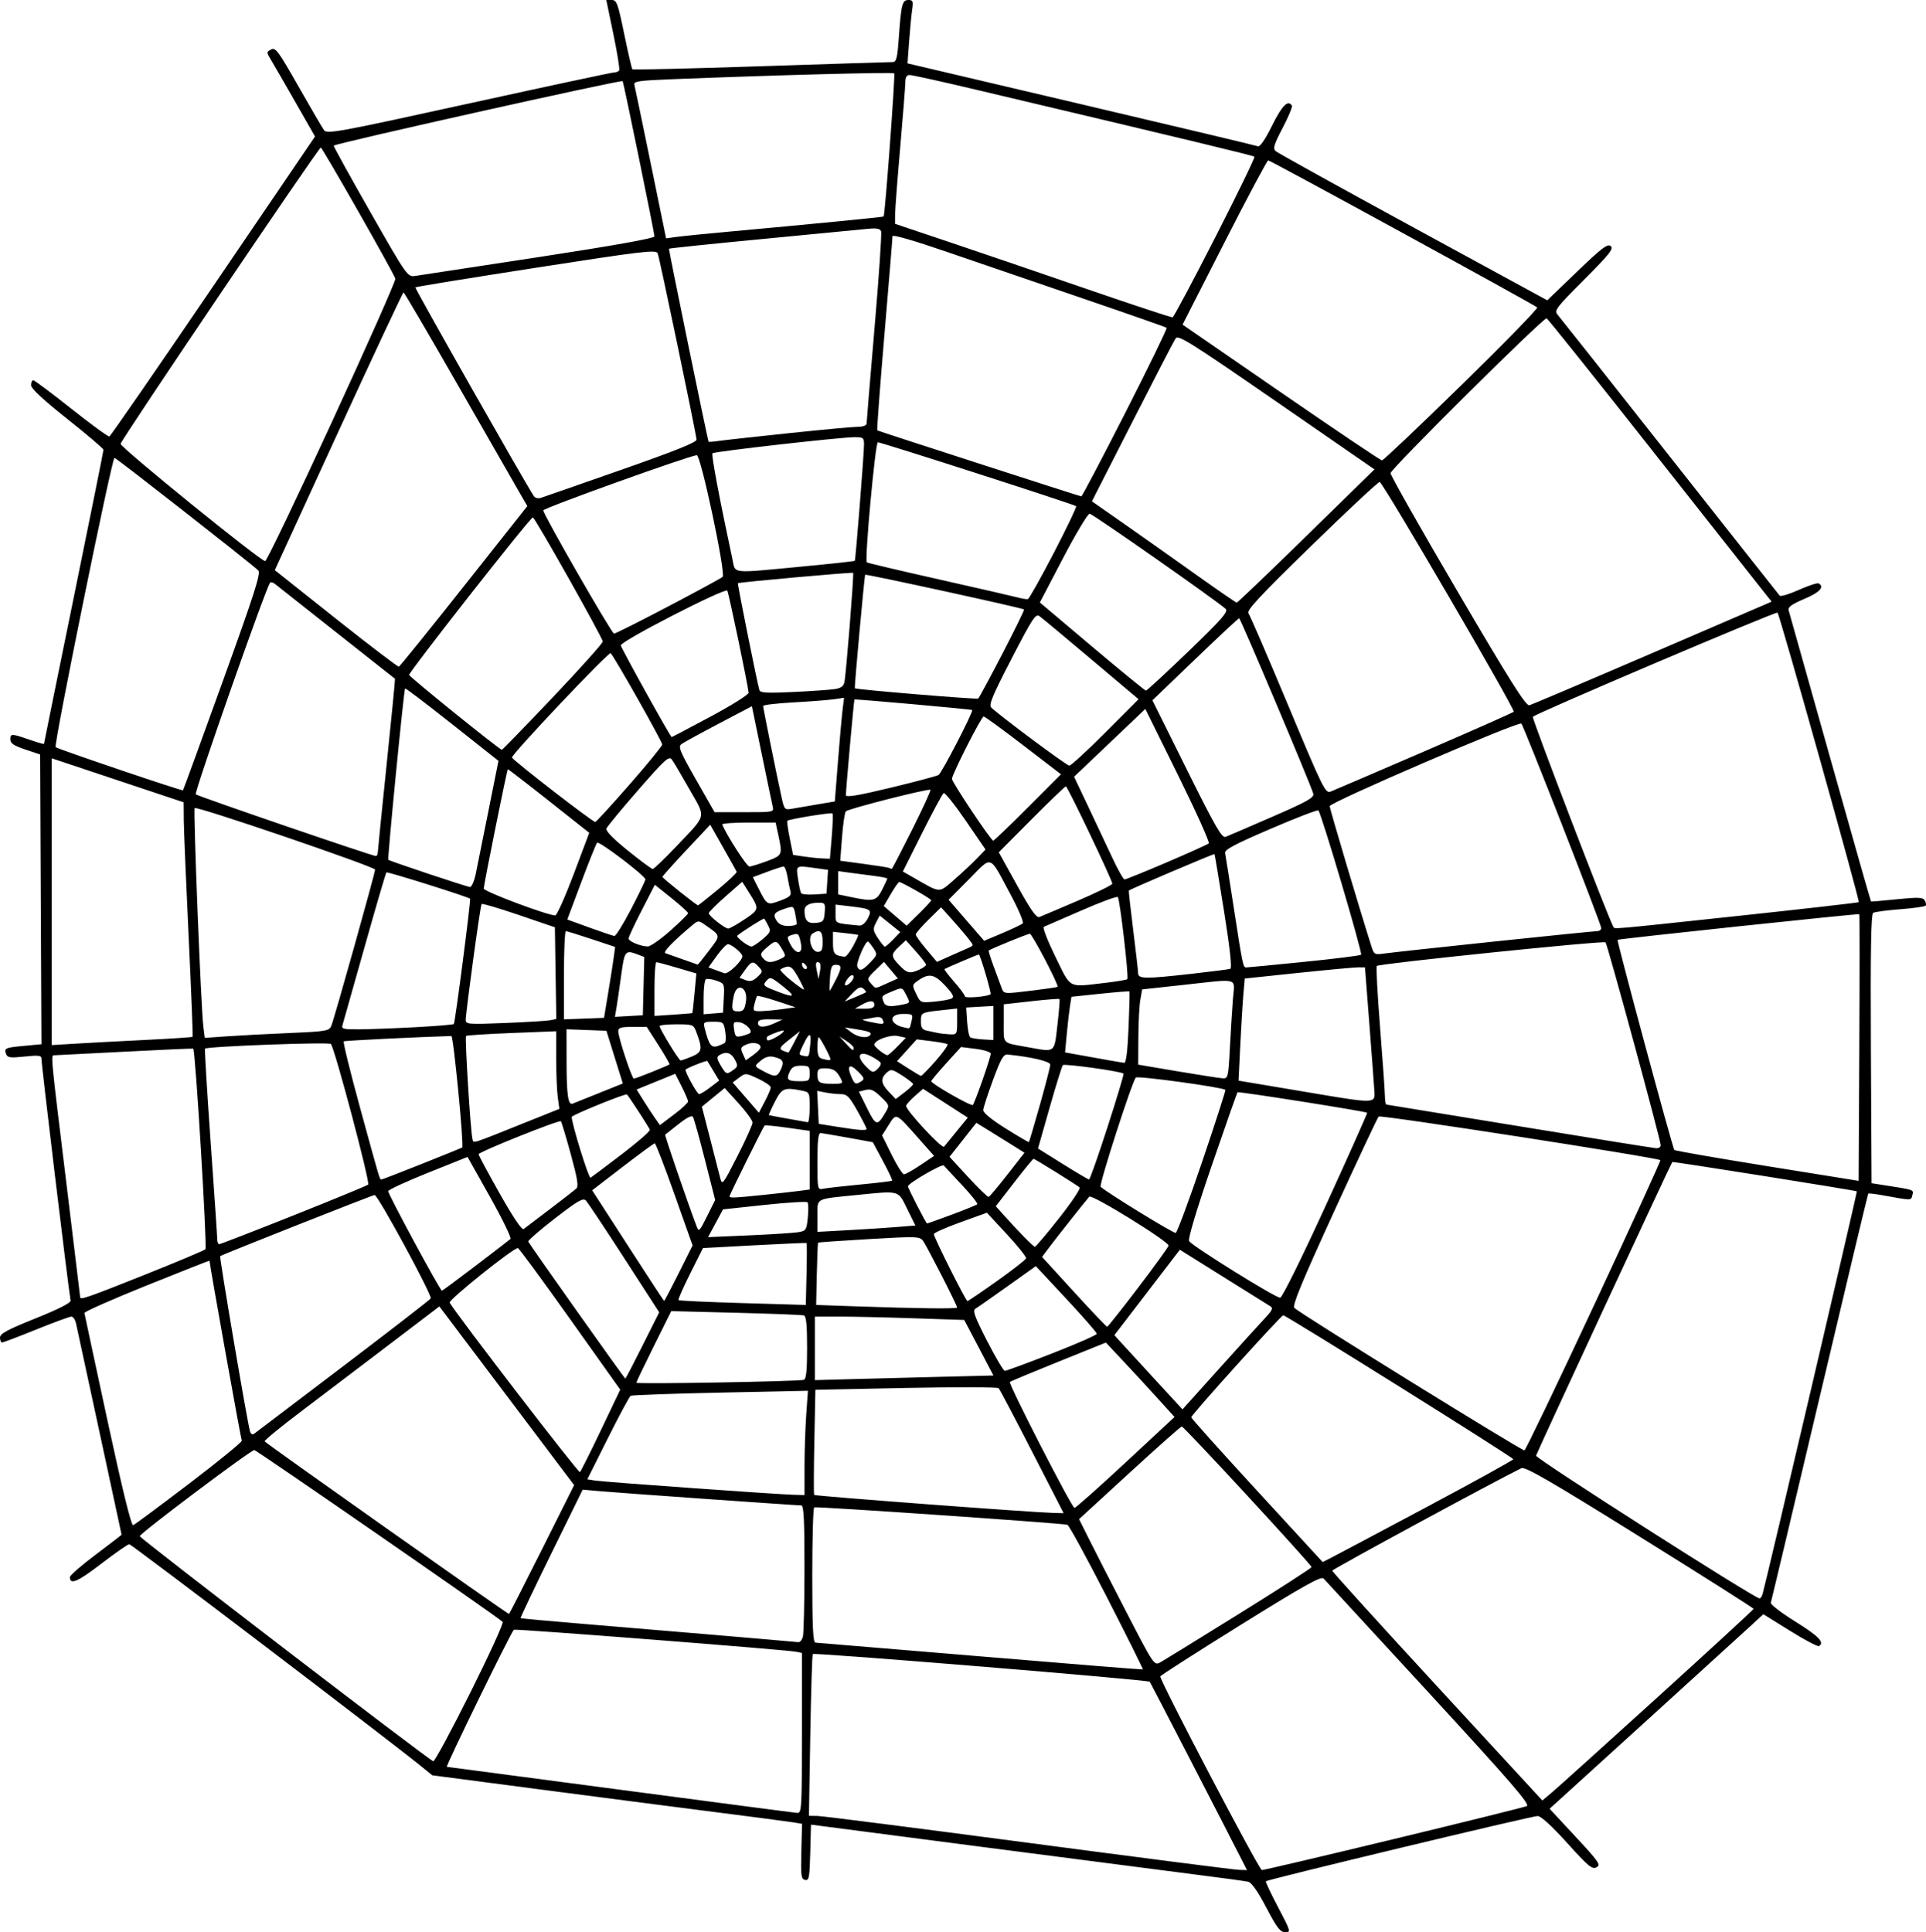 <?xml version="1.0" encoding="UTF-8" standalone="no"?>
<!-- Created with Inkscape (http://www.inkscape.org/) -->

<svg
   xmlns:dc="http://purl.org/dc/elements/1.1/"
   xmlns:cc="http://creativecommons.org/ns#"
   xmlns:rdf="http://www.w3.org/1999/02/22-rdf-syntax-ns#"
   xmlns:svg="http://www.w3.org/2000/svg"
   xmlns="http://www.w3.org/2000/svg"
   xmlns:sodipodi="http://sodipodi.sourceforge.net/DTD/sodipodi-0.dtd"
   xmlns:inkscape="http://www.inkscape.org/namespaces/inkscape"
   id="svg2"
   version="1.1"
   inkscape:version="0.48.2 r9819"
   width="744.537"
   height="746.998"
   sodipodi:docname="web2.png">
  <defs
     id="defs6" />
  <sodipodi:namedview
     pagecolor="#ffffff"
     bordercolor="#666666"
     borderopacity="1"
     objecttolerance="10"
     gridtolerance="10"
     guidetolerance="10"
     inkscape:pageopacity="0"
     inkscape:pageshadow="2"
     inkscape:window-width="1600"
     inkscape:window-height="876"
     id="namedview4"
     showgrid="false"
     fit-margin-top="0"
     fit-margin-left="0"
     fit-margin-right="0"
     fit-margin-bottom="0"
     inkscape:zoom="1"
     inkscape:cx="517"
     inkscape:cy="379.49789"
     inkscape:window-x="0"
     inkscape:window-y="24"
     inkscape:window-maximized="1"
     inkscape:current-layer="svg2" />
  <path
     style="fill:#000000"
     d="m 489.5,737.474 c -3.287,-6.26 -5.685,-9.678 -7,-9.98 -1.1,-0.252 -9.425,-1.396 -18.5,-2.542 -9.075,-1.146 -46.65,-6.011 -83.5,-10.812 l -67,-8.728 -0.283,10.861 c -0.252,9.647 -0.475,10.822 -2,10.514 -1.514,-0.307 -1.685,-1.607 -1.446,-11.018 l 0.271,-10.67 -3.271,-0.547 C 304.972,704.25 291.125,702.43 276,700.507 c -15.125,-1.924 -45.81,-5.898 -68.189,-8.832 l -40.689,-5.334 -4.311,-3.499 C 149.833,672.31 50.848,597 49.982,597 c -0.564,0 -5.482,3.423 -10.928,7.606 -9.093,6.985 -12.079,8.246 -12.039,5.085 0.008,-0.655 4.508,-4.563 10,-8.684 C 42.507,596.886 47,593.424 47,593.313 47,593.203 43.171,575.425 38.491,553.806 33.811,532.188 29.726,513.263 29.412,511.75 29.098,510.238 28.284,509 27.603,509 26.922,509 20.8,511.25 14,514 7.2,516.75 1.268,519 0.818,519 0.368,519 0,518.146 0,517.103 c 0,-1.503 2.856,-3.043 13.75,-7.416 8.77,-3.52 13.671,-6.002 13.533,-6.853 -1.154,-7.101 -11.271,-91.153 -11.279,-93.701 -0.003,-1.086 -1.337,-1.224 -6.505,-0.67 -5.491,0.588 -6.598,0.444 -7.124,-0.927 -0.885,-2.306 -0.433,-2.513 6.99,-3.206 L 16.017,403.709 15.758,347.688 15.5,291.666 9.75,289.75 C 5.417,288.306 4,287.361 4,285.917 c 0,-2.375 0.358,-2.374 7.343,0.029 C 14.455,287.017 17,287.758 17,287.594 17,287.43 22.175,261.963 28.5,231 34.825,200.037 40,174.339 40,173.892 40,173.445 33.7,168.077 26,161.965 16.695,154.578 12,150.205 12,148.925 12,147.866 12.378,147 12.841,147 c 0.462,0 7.085,4.955 14.718,11.011 7.633,6.056 14.251,10.886 14.707,10.734 0.456,-0.152 18.53,-26.308 40.165,-58.123 l 39.335,-57.847 -7.503,-13.137 c -4.127,-7.225 -8.369,-14.573 -9.428,-16.328 -1.881,-3.118 -1.882,-3.214 -0.043,-4.197 1.677,-0.898 2.823,0.651 10.569,14.282 4.778,8.409 9.239,16.042 9.914,16.962 1.125,1.536 5.729,0.685 55.956,-10.341 C 211.331,33.407 236.617,28 237.421,28 c 0.804,0 1.68,-0.354 1.947,-0.786 0.267,-0.433 -0.745,-6.733 -2.251,-14 L 234.381,0 l 2.109,0 c 1.901,0 2.376,1.297 4.821,13.178 1.492,7.248 2.91,13.376 3.152,13.618 0.242,0.242 22.625,-0.293 49.739,-1.19 27.114,-0.896 50.038,-1.625 50.942,-1.618 1.36,0.01 1.757,-1.583 2.302,-9.238 C 348.381,1.622 348.79,0 351.167,0 c 1.753,0 1.938,0.477 1.454,3.75 -0.305,2.062 -0.835,7.575 -1.177,12.25 l -0.623,8.5 67.06,15.77 c 36.883,8.674 67.644,15.994 68.357,16.268 0.84,0.322 2.788,-2.509 5.522,-8.02 3.838,-7.739 6.159,-10.074 7.637,-7.684 0.284,0.459 -1.316,4.329 -3.554,8.601 -3.39,6.469 -3.842,7.972 -2.707,8.995 0.75,0.676 24.68,13.928 53.178,29.449 l 51.815,28.221 11.535,-11.09 c 9.553,-9.184 11.787,-10.881 12.996,-9.877 1.227,1.018 -0.421,3.099 -10.293,12.997 -10.938,10.967 -11.646,11.909 -10.201,13.577 0.854,0.985 20.354,25.642 43.334,54.792 22.98,29.15 42.093,53.352 42.473,53.783 0.38,0.431 3.734,-0.582 7.453,-2.251 3.719,-1.669 7.169,-2.782 7.667,-2.474 2.284,1.412 0.385,3.438 -5.612,5.986 -4.808,2.043 -6.396,3.188 -6.055,4.363 0.254,0.876 7.48,26.548 16.058,57.049 8.577,30.501 15.69,55.512 15.805,55.579 0.116,0.067 4.637,-0.326 10.047,-0.874 8.053,-0.816 9.991,-0.748 10.684,0.373 0.466,0.754 0.651,1.687 0.411,2.075 -0.239,0.387 -4.65,1.021 -9.801,1.407 -5.151,0.386 -9.88,1.02 -10.508,1.408 -0.837,0.518 -1.073,14.543 -0.883,52.618 l 0.259,51.912 5,0.774 c 11.626,1.799 11.333,1.695 10.777,3.821 -0.556,2.127 0.068,2.127 -11.776,0.01 -2.75,-0.491 -5.125,-0.768 -5.278,-0.614 -0.154,0.154 -8.607,35.554 -18.784,78.667 -10.178,43.114 -18.681,78.899 -18.896,79.524 -0.215,0.625 4.075,3.915 9.534,7.313 9.066,5.643 11.371,8.04 9.088,9.451 -0.461,0.285 -5.491,-2.375 -11.18,-5.91 l -10.342,-6.427 -4.57,4.23 c -2.514,2.326 -21.101,19.249 -41.304,37.606 l -36.734,33.377 10.037,10.8 c 9.11,9.803 9.858,10.895 8.105,11.833 -1.681,0.9 -3.146,-0.313 -11.303,-9.357 -5.92,-6.564 -10.136,-10.42 -11.448,-10.47 -2.016,-0.078 -104.331,24.494 -105.07,25.233 -0.203,0.203 1.919,4.715 4.716,10.028 4.906,9.32 5.003,9.659 2.758,9.656 -1.922,-0.002 -3.197,-1.659 -7.327,-9.524 z M 479.883,718.75 c -6.28,-12.372 -35.152,-68.296 -35.4,-68.571 -0.684,-0.754 -129.64,-11.355 -130.285,-10.711 -0.244,0.244 -0.679,14.413 -0.967,31.487 L 312.707,702 l 3.396,0.062 c 1.868,0.034 38.496,4.706 81.396,10.383 42.9,5.676 79.472,10.374 81.27,10.438 l 3.27,0.117 -2.157,-4.25 z m 58.909,-7.752 c 27.339,-6.601 50.48,-12.339 51.424,-12.75 1.386,-0.604 -5.902,-9.034 -37.816,-43.748 -21.743,-23.65 -40.078,-43.559 -40.745,-44.243 -0.96,-0.985 -7.64,2.757 -32.139,18 -17.01,10.584 -30.947,19.515 -30.971,19.849 -0.133,1.801 38.163,74.857 39.248,74.874 0.711,0.011 23.661,-5.381 51,-11.982 z M 310,670.019 l 0,-30.981 -2.25,-0.457 c -3.881,-0.788 -108.702,-8.964 -109.125,-8.511 -1.341,1.434 -26.493,52.942 -25.878,52.996 0.415,0.036 30.679,4.035 67.254,8.886 36.575,4.851 67.287,8.872 68.25,8.935 1.631,0.106 1.75,-1.985 1.75,-30.867 z M 640.939,656 c 20.301,-18.425 36.927,-33.725 36.946,-34 0.019,-0.275 -19.763,-12.824 -43.959,-27.887 -34.844,-21.691 -44.374,-27.203 -45.82,-26.5 -9.695,4.71 -73.082,39.06 -73.092,39.608 -0.01,0.396 18.262,20.551 40.598,44.788 l 40.61,44.068 3.904,-3.288 C 602.271,690.98 620.638,674.425 640.939,656 z m -459.115,-1.635 c 7.318,-14.649 12.939,-26.957 12.491,-27.35 -3.064,-2.687 -95.057,-66.327 -95.999,-66.41 -1.268,-0.112 -44.339,32.264 -44.282,33.286 0.049,0.868 112.255,86.918 113.474,87.023 0.555,0.048 6.997,-11.899 14.315,-26.548 z m 246.103,-36.831 c -7.799,-15.231 -14.685,-27.855 -15.303,-28.052 -1.852,-0.592 -97.061,-7.149 -97.874,-6.74 -0.412,0.207 -0.75,12.05 -0.75,26.318 0,20.056 0.284,25.954 1.25,25.998 0.688,0.031 29.375,2.419 63.75,5.306 34.375,2.887 62.636,5.162 62.803,5.056 0.167,-0.106 -6.077,-12.655 -13.876,-27.886 z m 50.916,6.471 C 494.329,614.382 507,606.206 507,605.834 507,604.895 457.719,551.5 456.853,551.5 c -0.386,0 -9.481,8.058 -20.21,17.907 l -19.507,17.907 4.044,8.093 c 2.224,4.451 8.752,17.202 14.507,28.335 10.194,19.721 10.522,20.21 12.731,19 1.247,-0.683 14.938,-9.115 30.425,-18.738 z M 310.37,632.75 c 0.332,-1.238 0.609,-13.162 0.617,-26.5 0.011,-18.739 -0.27,-24.251 -1.236,-24.252 -1.991,-0.004 -70.556,-4.848 -77.874,-5.502 l -6.625,-0.592 -12.141,24.7 c -6.677,13.585 -12.019,24.821 -11.87,24.97 0.149,0.149 11.968,1.23 26.265,2.403 22.98,1.886 78.098,6.574 81.128,6.901 0.623,0.067 1.405,-0.89 1.736,-2.128 z M 209.463,599.074 221.933,574.149 195.894,539.607 169.854,505.065 150.677,519.658 c -10.547,8.026 -25.798,19.599 -33.89,25.718 -8.092,6.119 -14.617,11.451 -14.5,11.85 0.17,0.578 93.562,66.552 94.459,66.727 0.135,0.026 5.858,-11.168 12.717,-24.878 z M 681.358,616.25 c 1.686,-5.984 36.695,-155.509 36.447,-155.668 -0.599,-0.383 -71.126,-11.594 -71.344,-11.341 -0.567,0.662 -52.416,112.412 -52.672,113.523 -0.244,1.064 84.285,55.069 86.392,55.195 0.376,0.022 0.904,-0.747 1.176,-1.709 z M 551.25,582.761 c 18.562,-9.896 33.742,-18.278 33.732,-18.627 C 584.962,563.43 497.173,508.5 496.067,508.5 c -0.87,0 -35.566,38.479 -35.566,39.444 0,0.388 11.43,13.136 25.399,28.329 l 25.399,27.624 3.1,-1.572 c 1.705,-0.864 18.288,-9.668 36.85,-19.564 z M 73.267,573.472 c 11.374,-8.662 20.464,-16.098 20.2,-16.525 C 93.118,556.382 81,488.769 81,487.386 c 0,-0.114 -10.912,4.187 -24.25,9.557 -13.338,5.371 -24.19,10.168 -24.116,10.661 0.074,0.493 4.093,19.25 8.931,41.684 5.73,26.566 9.185,40.639 9.91,40.361 0.612,-0.235 10.419,-7.514 21.793,-16.176 z M 398.987,561.25 c -6.702,-13.062 -12.527,-24.114 -12.944,-24.558 -0.418,-0.445 -16.527,-0.488 -35.799,-0.097 l -35.04,0.711 -0.404,20.097 c -0.222,11.053 -0.254,20.299 -0.07,20.545 0.328,0.44 83.624,6.714 92.107,6.938 L 411.172,585 398.987,561.25 z m 36.139,4.159 18.922,-17.591 -6.943,-7.659 c -3.819,-4.213 -9.792,-10.687 -13.274,-14.387 l -6.331,-6.728 -18.329,7.39 c -10.081,4.064 -18.535,7.596 -18.787,7.848 -0.662,0.662 23.952,48.664 24.968,48.693 0.468,0.013 9.367,-7.891 19.774,-17.566 z M 311,567.154 c 0,-5.965 0.297,-15.038 0.661,-20.16 l 0.661,-9.314 -33.837,0.71 c -18.61,0.39 -34.223,0.949 -34.695,1.24 -0.472,0.292 -4.436,7.675 -8.809,16.408 l -7.95,15.877 3.235,0.494 c 3.623,0.553 69.853,5.294 76.485,5.475 L 311,578 l 0,-10.846 z m -78.682,-14.285 7.449,-15.631 -19.452,-27.369 C 209.617,494.816 200.557,482.5 200.182,482.5 c -1.85,0 -26.937,20.109 -26.347,21.118 2.902,4.959 49.818,66.006 50.349,65.515 0.376,-0.348 4.037,-7.667 8.134,-16.264 z M 616.19,504.667 c 14.317,-30.679 25.869,-55.937 25.67,-56.13 -1.01,-0.982 -108.2,-17.594 -108.899,-16.877 -0.45,0.462 -8.233,17.04 -17.295,36.84 -12.432,27.163 -16.193,36.281 -15.322,37.143 2.201,2.179 88.099,55.375 88.954,55.09 0.473,-0.158 12.574,-25.387 26.891,-56.066 z m -483.488,23.482 c 18.261,-13.852 33.476,-25.628 33.81,-26.169 C 167.196,500.874 146.11,462 144.827,462 c -0.792,0 -58.933,23.001 -59.705,23.62 -0.384,0.308 10.504,64.377 11.502,67.683 0.357,1.181 0.946,1.498 1.71,0.918 0.641,-0.487 16.107,-12.219 34.368,-26.071 z M 488.917,509.688 c 2.97,-3.159 3.326,-3.969 2.083,-4.728 -0.825,-0.504 -9.013,-5.617 -18.196,-11.361 l -16.696,-10.444 -12.659,16.509 -12.659,16.509 2.409,2.664 c 1.325,1.465 7.251,7.923 13.168,14.35 l 10.759,11.686 14.103,-15.686 c 7.757,-8.627 15.716,-17.401 17.686,-19.498 z M 310.75,533.453 C 311.659,533.169 312,529.776 312,521 c 0,-8.775 -0.341,-12.169 -1.25,-12.454 -0.688,-0.215 -12.5,-0.677 -26.25,-1.026 l -25,-0.635 -6.75,13.567 c -3.712,7.462 -6.75,13.817 -6.75,14.122 0,0.604 62.701,-0.483 64.75,-1.122 z m 48.514,-1.054 24.764,-0.625 -5.641,-10.733 -5.641,-10.733 -19.534,-0.654 C 342.469,509.294 329.476,509 324.339,509 L 315,509 l 0,12.285 0,12.285 9.75,-0.273 c 5.362,-0.15 20.894,-0.555 34.514,-0.898 z m -110.85,-12.227 6.428,-12.828 -13.524,-20.922 c -7.438,-11.507 -14.106,-21.534 -14.817,-22.282 -1.078,-1.134 -3.059,0.004 -11.943,6.862 -5.858,4.522 -10.517,8.572 -10.354,9.001 0.367,0.966 37.203,52.952 37.539,52.978 0.134,0.01 3.135,-5.754 6.671,-12.809 z M 406.68,523.25 c 9.524,-3.712 17.317,-7.136 17.318,-7.608 8.8e-4,-0.472 -5.306,-6.549 -11.794,-13.504 l -11.795,-12.646 -10.955,7.807 c -6.025,4.294 -11.602,8.186 -12.393,8.649 -1.169,0.684 -0.325,3.016 4.5,12.435 3.266,6.376 6.358,11.598 6.871,11.605 0.513,0.007 8.724,-3.025 18.248,-6.738 z M 440,497.799 c 6.325,-8.314 11.614,-15.608 11.753,-16.208 0.342,-1.472 -29.721,-20.054 -30.668,-18.957 -1.712,1.985 -12.912,16.148 -15.485,19.58 l -2.784,3.714 12.342,13.513 c 6.788,7.432 12.567,13.504 12.842,13.493 0.275,-0.011 5.675,-6.822 12,-15.136 z m -70,7.686 c 0,-0.895 -11.768,-23.901 -13.193,-25.79 -1.283,-1.702 -2.475,-1.74 -20.833,-0.667 -10.71,0.626 -19.582,1.247 -19.715,1.381 -0.134,0.134 -0.359,5.609 -0.501,12.167 L 315.5,504.5 331,505.04 c 24.102,0.839 39,1.009 39,0.445 z m -58.218,-24.937 c -0.155,-0.101 -9.223,0.297 -20.15,0.885 l -19.868,1.068 -4.944,9.854 c -2.719,5.42 -4.752,10.046 -4.517,10.281 0.235,0.235 11.4,0.75 24.812,1.146 L 311.5,504.5 l 0.282,-11.885 c 0.155,-6.537 0.155,-11.967 0,-12.068 z m -49.418,11.703 5.381,-10.75 -6.998,-19.75 c -3.849,-10.863 -7.279,-19.743 -7.623,-19.734 -0.343,0.009 -5.93,4.1 -12.414,9.092 l -11.79,9.076 1.79,2.759 c 0.985,1.518 7.19,11.128 13.79,21.357 6.6,10.229 12.109,18.621 12.242,18.649 0.133,0.028 2.663,-4.787 5.623,-10.699 z m 123.055,2.991 c 6.005,-4.264 11.057,-8.201 11.225,-8.748 0.169,-0.547 -3.17,-4.742 -7.419,-9.324 l -7.725,-8.33 -10.25,3.699 c -5.638,2.034 -10.25,4.091 -10.25,4.57 0,1.246 12.358,25.892 12.981,25.889 0.285,-0.001 5.432,-3.492 11.437,-7.756 z M 55.741,492.921 c 12.518,-4.994 23.171,-9.478 23.675,-9.965 0.744,-0.72 -3.866,-76.805 -4.698,-77.549 C 74.598,405.3 62.8,405.824 48.5,406.571 c -14.3,0.747 -26.607,1.374 -27.348,1.394 -1.603,0.042 -1.82,-2.294 4.92,52.866 2.71,22.182 4.928,40.519 4.928,40.75 0,1.044 3.387,-0.142 24.741,-8.66 z M 512.533,466 c 8.932,-19.525 16.118,-35.636 15.968,-35.802 -0.478,-0.53 -49.722,-8.31 -50.114,-7.918 -0.207,0.207 -4.686,12.941 -9.953,28.298 -5.914,17.242 -9.263,28.418 -8.755,29.22 1.262,1.994 33.633,22.124 35.218,21.9 0.791,-0.112 8.437,-15.588 17.637,-35.697 z m -328.693,23.365 c 6.963,-5.299 13.029,-9.966 13.481,-10.372 0.452,-0.405 -3.093,-7.707 -7.879,-16.226 l -8.7,-15.489 -15.239,6.11 c -8.382,3.361 -15.325,6.56 -15.43,7.11 -0.182,0.955 20.06,38.473 20.767,38.491 0.187,0.005 6.037,-4.327 13,-9.626 z m 225.605,-18.466 c 4.814,-6.106 8.37,-11.428 7.903,-11.827 C 416.096,458 400.002,448 399.53,448 c -0.222,0 -3.595,4.124 -7.496,9.165 l -7.093,9.165 2.762,3.085 C 393.888,476.322 399.462,482 400.059,482 c 0.349,0 4.573,-4.995 9.387,-11.101 z M 113.5,469.854 c 15.4,-6.132 28.373,-11.479 28.829,-11.881 0.843,-0.744 -12.942,-52.727 -14.418,-54.371 -0.734,-0.818 -47.78,0.934 -48.658,1.811 -0.196,0.196 0.792,16.505 2.195,36.241 1.404,19.736 2.552,36.663 2.552,37.615 0,0.952 0.338,1.731 0.75,1.732 0.412,10e-4 13.35,-5.015 28.75,-11.148 z m 195.131,6.506 c 2.946,-0.506 3.162,-0.844 3.652,-5.699 0.286,-2.839 0.227,-5.471 -0.131,-5.851 -0.358,-0.38 -7.852,0.081 -16.652,1.024 l -16,1.714 -2.889,5.367 -2.889,5.367 15.889,-0.691 c 8.739,-0.38 17.298,-0.933 19.02,-1.23 z M 464.76,449.018 c 5.093,-15.032 9.11,-27.482 8.925,-27.666 -1.008,-1.008 -33.901,-5.526 -34.609,-4.754 -1.452,1.583 -14.313,41.499 -13.602,42.215 1.964,1.976 28.173,18.072 29.025,17.826 0.55,-0.159 5.167,-12.588 10.26,-27.62 z M 212.5,467.499 c 4.95,-3.762 9.56,-7.339 10.244,-7.949 0.982,-0.876 0.537,-3.689 -2.112,-13.358 -1.846,-6.737 -3.558,-12.451 -3.806,-12.699 -0.635,-0.636 -31.803,11.848 -31.816,12.743 -0.006,0.405 3.671,7.255 8.17,15.222 5.238,9.276 8.565,14.197 9.25,13.683 0.588,-0.442 5.119,-3.881 10.069,-7.643 z m 60.032,-19.063 c -2.166,-8.512 -4.252,-15.984 -4.636,-16.604 -0.458,-0.742 -2.359,0.196 -5.547,2.735 -2.667,2.125 -5.008,3.962 -5.201,4.083 -0.285,0.178 8.293,25.211 12.112,35.35 0.897,2.38 1.092,2.199 4.076,-3.794 l 3.134,-6.294 -3.939,-15.476 z m 74.154,25.926 7.186,-0.585 -3.15,-6.389 c -3.631,-7.363 -2.635,-7.096 -19.932,-5.35 C 314.906,463.643 316,463.043 316,470.139 l 0,6.101 11.75,-0.646 c 6.463,-0.355 14.984,-0.91 18.936,-1.231 z m 21.279,-4.796 c 5.08,-1.889 9.49,-3.687 9.799,-3.996 0.309,-0.309 -2.297,-3.601 -5.79,-7.316 -3.493,-3.715 -6.694,-7.159 -7.113,-7.654 C 364.209,449.829 351,457.494 351,458.642 351,459.356 358.01,473 358.376,473 c 0.193,0 4.508,-1.545 9.588,-3.434 z m -73.175,-7.57 c 5.341,-0.552 11.623,-1.255 13.961,-1.561 l 4.25,-0.558 0,-11.335 0,-11.335 -8.556,-1.214 c -4.706,-0.668 -8.704,-1.052 -8.886,-0.853 C 294.979,435.771 282,461.949 282,462.486 c 0,0.72 1.728,0.654 12.789,-0.489 z m 94.661,-7.92 6.573,-8.424 -5.762,-3.616 c -3.169,-1.989 -7.354,-4.589 -9.301,-5.778 l -3.539,-2.161 -5.179,6.568 -5.179,6.568 7.219,7.856 c 3.97,4.321 7.528,7.756 7.907,7.633 0.379,-0.122 3.646,-4.013 7.262,-8.646 z M 332.5,457.957 c 6.6,-0.628 12.163,-1.301 12.362,-1.495 0.199,-0.194 -1.395,-3.62 -3.543,-7.614 l -3.905,-7.261 -9.457,-1.721 c -5.201,-0.946 -10.019,-1.753 -10.707,-1.794 -0.929,-0.054 -1.25,2.759 -1.25,10.946 0,10.9 0.024,11.014 2.25,10.549 1.238,-0.258 7.65,-0.984 14.25,-1.612 z M 290.902,434 c 0.003,-0.825 -2.417,-4.167 -5.379,-7.428 l -5.384,-5.928 -4.405,3.61 -4.405,3.61 3.174,12.318 c 1.746,6.775 3.516,13.668 3.933,15.318 0.721,2.85 1.051,2.425 6.61,-8.5 3.218,-6.325 5.853,-12.175 5.856,-13 z M 718.759,353.433 c -0.313,-0.304 -93.062,9.536 -93.439,9.914 -0.384,0.384 21.275,80.582 21.943,81.249 0.307,0.307 16.462,3.119 35.898,6.248 l 35.339,5.689 0.259,-51.424 c 0.142,-28.283 0.142,-51.538 0,-51.676 z m -555.523,96.477 c 8.395,-3.35 15.346,-6.17 15.447,-6.267 0.733,-0.705 -3.385,-43.137 -4.183,-43.114 -12.649,0.366 -41.163,1.771 -41.621,2.051 -0.342,0.208 2.494,11.751 6.302,25.65 7.883,28.774 7.584,27.771 8.274,27.771 0.285,0 7.386,-2.741 15.781,-6.09 z m 77.092,-3.636 c 6.145,-4.681 11.043,-8.957 10.886,-9.501 -0.224,-0.775 -7.452,-11.951 -8.828,-13.65 C 241.95,422.586 221,431.099 221,431.815 c 0,2.62 6.599,23.933 7.28,23.512 0.482,-0.298 5.903,-4.372 12.048,-9.053 z M 428.133,435.75 c 3.602,-11.137 6.394,-20.438 6.206,-20.669 -0.706,-0.863 -22.853,-3.965 -23.471,-3.288 -0.355,0.388 -2.662,7.797 -5.127,16.464 l -4.481,15.758 9.578,5.992 c 5.268,3.296 9.841,5.992 10.163,5.992 0.322,0 3.531,-9.113 7.133,-20.25 z m -72.32,14.69 5.286,-3.56 -6.029,-6.8 c -8.94,-10.084 -8.529,-9.899 -11.513,-5.172 l -2.56,4.055 3.72,7.518 c 2.046,4.135 4.19,7.518 4.764,7.518 0.574,0 3.423,-1.602 6.33,-3.56 z m 14.058,-13.147 4.244,-5.207 -8.64,-5.574 -8.64,-5.574 -3.167,2.781 c -1.742,1.53 -3.264,3.231 -3.381,3.781 -0.317,1.479 13.859,16.778 14.658,15.819 0.376,-0.451 2.593,-3.163 4.927,-6.026 z M 641.991,442.75 c -0.015,-2.02 -20.599,-77.692 -21.334,-78.426 -0.735,-0.735 -87.525,8.211 -88.429,9.114 -0.307,0.308 0.267,11.022 1.277,23.81 1.01,12.788 1.849,24.714 1.865,26.501 0.016,1.788 0.277,3.267 0.579,3.288 0.302,0.021 23.5,3.808 51.55,8.416 28.05,4.608 51.788,8.416 52.75,8.462 0.963,0.046 1.746,-0.479 1.741,-1.166 z m -437.625,-9.295 11.865,-4.756 -0.615,-4.489 C 215.277,421.741 215,414.988 215,409.204 l 0,-10.517 -17.186,0.676 c -9.452,0.372 -17.393,0.883 -17.646,1.136 -0.53,0.53 1.742,37.13 2.465,39.714 0.54,1.93 -1.608,2.598 21.733,-6.758 z m 197.623,-6.293 C 404.195,419.356 406,412.342 406,411.575 c 0,-1.237 -7.447,-2.992 -16.468,-3.881 -1.629,-0.161 -2.605,1.53 -5.665,9.806 -2.033,5.5 -3.735,10.742 -3.782,11.65 -0.053,1.034 3.178,3.689 8.665,7.119 4.812,3.008 8.857,5.383 8.989,5.278 0.131,-0.105 2.044,-6.578 4.25,-14.385 z M 335,436.412 c 0,-0.323 -1.614,-3.473 -3.586,-7 -3.072,-5.493 -3.986,-6.412 -6.375,-6.412 -1.534,0 -4.218,-0.286 -5.965,-0.635 l -3.176,-0.635 0.301,6.378 0.301,6.378 7,1.122 c 8.537,1.368 11.5,1.576 11.5,0.805 z m -69,-10.566 c 0,-0.502 -1.118,-3.12 -2.485,-5.817 l -2.485,-4.904 -7.463,3.04 -7.463,3.04 2.589,4.148 c 1.424,2.281 3.452,5.38 4.507,6.886 l 1.918,2.738 5.441,-4.108 C 263.552,428.608 266,426.349 266,425.847 z m 76.212,4.39 c 1.703,-2.902 1.694,-2.935 -1.678,-6.203 -2.684,-2.601 -3.923,-3.152 -5.946,-2.645 l -2.555,0.641 3.178,6.446 c 3.362,6.819 3.946,6.965 7,1.761 z M 313,428.125 c 0,-5.78 -0.051,-5.885 -3.125,-6.5 -6.703,-1.341 -7.689,-0.925 -10.375,4.375 -1.394,2.75 -2.414,5.053 -2.267,5.119 0.147,0.065 3.417,0.679 7.267,1.365 3.85,0.685 7.338,1.307 7.75,1.381 0.412,0.074 0.75,-2.509 0.75,-5.74 z m -15.045,-7.704 c 0.025,-0.593 -2.159,-2.111 -4.853,-3.373 -4.818,-2.257 -4.939,-2.264 -7.382,-0.421 l -2.484,1.873 5.063,5.845 5.063,5.845 2.274,-4.345 c 1.25,-2.39 2.294,-4.831 2.319,-5.424 z m 81.882,-2.94 C 381.577,412.52 383,407.959 383,407.346 c 0,-0.614 -2.587,-1.441 -5.75,-1.839 l -5.75,-0.724 -5.75,6.337 c -3.163,3.486 -5.75,6.575 -5.75,6.865 0,1.008 15.504,9.869 16.087,9.194 0.323,-0.373 2.011,-4.737 3.75,-9.698 z m -148.204,5.073 9.133,-3.671 -3.173,-10.192 L 234.422,398.5 226.711,398.208 219,397.916 l 0.014,12.292 c 0.015,13.17 0.59,17.167 2.368,16.461 0.615,-0.244 5.229,-2.096 10.252,-4.115 z M 531.343,422.5 c -0.086,-1.65 -0.95,-13.238 -1.918,-25.75 l -1.762,-22.75 -2.582,-0.019 c -1.42,-0.011 -11.88,0.957 -23.245,2.15 l -20.664,2.17 -0.561,6.6 c -0.309,3.63 -0.845,12.513 -1.192,19.741 l -0.63,13.142 6.856,1.151 c 3.771,0.633 14.505,2.438 23.855,4.01 21.113,3.55 22.051,3.531 21.843,-0.445 z m -178.35,-3.369 c -0.004,-0.347 -1.907,-1.845 -4.229,-3.329 -3.901,-2.493 -4.356,-2.576 -5.993,-1.095 -2.451,2.218 -2.219,4.217 0.865,7.435 l 2.636,2.752 3.364,-2.566 c 1.85,-1.411 3.36,-2.85 3.357,-3.197 z m -78.421,1.246 3.439,-2.623 -2.179,-3.627 c -1.199,-1.995 -2.27,-3.758 -2.381,-3.919 C 273.191,409.831 265,413.1 265,413.582 265,414.849 269.558,423 270.266,423 c 0.477,0 2.415,-1.18 4.306,-2.623 z M 324.885,416.75 c -1.555,-2.952 -2.809,-3.716 -6.135,-3.735 -2.219,-0.012 -2.75,0.436 -2.75,2.318 0,3.222 0.691,3.667 5.702,3.667 4.215,0 4.327,-0.079 3.184,-2.25 z M 333,418.016 c 1.267,-0.806 1.077,-1.378 -1.22,-3.682 -3.262,-3.272 -4.521,-2.535 -2.794,1.634 1.363,3.29 1.749,3.487 4.013,2.048 z M 313,415 c 0,-2.734 -0.296,-3 -3.339,-3 -2.555,0 -3.596,0.564 -4.433,2.4 C 303.838,417.451 304.439,418 309.167,418 312.759,418 313,417.812 313,415 z m -60.922,-0.6 c 3.532,-1.43 6.562,-2.732 6.734,-2.894 0.171,-0.162 -1.738,-3.492 -4.243,-7.4 L 250.013,397 l -5.507,0 C 240.003,397 239,397.308 239,398.69 239,401.02 244.266,417 245.034,417 c 0.342,0 3.512,-1.17 7.044,-2.6 z M 475.422,405.25 c 0.341,-6.463 0.874,-15.012 1.184,-19 0.665,-8.548 3.014,-7.897 -19.59,-5.436 l -15.484,1.686 -0.709,4 c -0.39,2.2 -0.735,8.747 -0.766,14.548 l -0.058,10.548 15.25,2.582 c 8.387,1.42 16.218,2.636 17.401,2.702 2.054,0.114 2.179,-0.414 2.771,-11.631 z m -173.535,8.098 c 1.353,-2.969 0.761,-3.947 -2.887,-4.77 -1.679,-0.379 -3.285,0.099 -4.892,1.454 -2.676,2.258 -2.723,2.113 1.392,4.296 4.144,2.199 4.999,2.068 6.387,-0.98 z m 59.895,-3.286 c 2.875,-3.266 4.887,-6.146 4.472,-6.4 -0.415,-0.254 -3.253,-0.773 -6.306,-1.152 l -5.552,-0.69 -3.812,4.22 -3.812,4.22 4.364,2.806 c 2.4,1.543 4.602,2.835 4.892,2.87 0.29,0.035 2.88,-2.608 5.755,-5.874 z m -78.25,3.539 c 1.719,-1.257 1.772,-1.665 0.522,-4 -1.423,-2.658 -3.482,-3.249 -5.928,-1.7 -1.139,0.721 -1.059,1.404 0.466,3.985 2.097,3.55 2.323,3.628 4.94,1.715 z m 56.881,-2.741 c -0.297,-0.48 -1.913,-1.584 -3.591,-2.451 -4.637,-2.398 -6.024,-0.272 -2.335,3.578 2.68,2.798 2.994,2.89 4.67,1.373 0.988,-0.894 1.554,-2.019 1.257,-2.499 z m 95.863,-13.6 c 0.317,-7.557 0.467,-13.85 0.333,-13.984 -0.134,-0.134 -5.231,0.278 -11.327,0.915 l -11.083,1.159 -0.571,3.575 c -0.314,1.966 -0.87,6.805 -1.237,10.754 l -0.666,7.179 3.387,0.616 c 11.668,2.121 18.529,3.324 19.487,3.418 0.727,0.071 1.296,-4.55 1.676,-13.632 z m -168.786,11.18 c 4.003,-1.673 4.203,-2.877 1.607,-9.689 -0.995,-2.612 -1.376,-2.75 -7.573,-2.75 -3.589,0 -6.525,0.307 -6.525,0.682 0,1.105 7.441,13.282 8.128,13.301 0.345,0.01 2.309,-0.685 4.363,-1.543 z M 294,404.901 c 0,-1.643 -3.01,-2.217 -5.554,-1.058 -2.152,0.981 -2.298,1.387 -1.292,3.597 l 1.135,2.491 2.855,-2.033 C 292.715,406.779 294,405.43 294,404.901 z m 27,4.56 C 321,408.521 316.981,401 316.48,401 316.216,401 316,402.767 316,404.927 c 0,2.899 0.458,4.046 1.75,4.384 2.707,0.707 3.25,0.732 3.25,0.149 z M 313.227,403.75 c 0.466,-4.698 -0.37,-4.769 -2.542,-0.216 -2.071,4.342 -2.072,4.24 0.065,4.679 2.021,0.415 1.987,0.475 2.477,-4.463 z m 33.675,0.851 3.294,-3.399 -3.025,-0.664 C 344.129,399.87 338,402.119 338,403.904 c 0,0.815 3.898,3.934 5.054,4.044 0.305,0.029 2.036,-1.477 3.848,-3.347 z m -39.816,-1.769 2.126,-4.168 -4.24,3.358 c -4.236,3.355 -4.252,3.681 -0.243,4.908 0.126,0.039 1.187,-1.805 2.356,-4.098 z M 330,405.115 c 0,-0.487 -1.238,-1.677 -2.75,-2.644 l -2.75,-1.759 2.424,2.644 c 2.621,2.859 3.076,3.119 3.076,1.759 z m 78.771,-8.828 c 0.625,-5.342 0.982,-9.868 0.793,-10.057 -0.189,-0.189 -5.118,0.193 -10.954,0.85 L 388,388.274 l 0,7.344 c 0,8.212 -0.831,7.402 9.5,9.259 10.631,1.911 9.985,2.404 11.271,-8.59 z m -128.547,6.827 c 0.398,-0.364 0.452,-2.338 0.119,-4.388 C 279.763,395.15 279.578,395 275.761,395 c -3.724,0 -3.938,0.156 -3.361,2.456 1.597,6.363 2.525,7.702 4.851,6.999 1.237,-0.374 2.575,-0.977 2.973,-1.341 z M 56.335,402.036 c 9.809,-0.48 17.967,-1.022 18.129,-1.204 C 74.626,400.649 73.932,383.175 72.923,362 71.914,340.825 71.068,320.501 71.044,316.836 l -0.044,-6.664 -25.5,-8.507 -25.5,-8.507 0,55.442 0,55.442 9.25,-0.566 c 5.088,-0.311 17.276,-0.959 27.085,-1.439 z M 303,398.457 c 0,-0.419 -4.608,1.183 -6.16,2.142 -0.48,0.296 -0.608,0.966 -0.286,1.488 C 297.063,402.911 303,399.568 303,398.457 z m 81,-2.968 0,-6.593 -5.25,0.302 -5.25,0.302 0.36,5.5 c 0.198,3.025 0.757,5.749 1.242,6.054 0.485,0.305 2.686,0.66 4.89,0.791 l 4.008,0.236 0,-6.593 z m -272.163,3.883 c 14.323,-0.616 15.396,-0.799 16.234,-2.765 C 129.155,394.059 145,337.527 145,336.204 c 0,-1.105 -68.906,-24.632 -69.73,-23.808 -0.604,0.604 2.423,77.138 3.342,84.477 l 0.547,4.373 8.67,-0.607 c 4.769,-0.334 15.572,-0.904 24.007,-1.267 z m 178.126,-8.3e-4 c 1.028,-1.028 -1.817,-3.889 -4.148,-4.171 -2.258,-0.273 -2.442,-0.017 -2.024,2.827 0.412,2.809 0.726,3.061 3.082,2.469 1.443,-0.362 2.833,-0.868 3.09,-1.125 z m 46.519,0.659 c 0.582,-0.942 -0.789,-1.41 -6.922,-2.366 l -2.94,-0.458 2.44,1.875 c 2.636,2.026 6.455,2.514 7.422,0.949 z M 370,394.95 l 0,-5.05 -6.25,0.681 c -7.698,0.839 -7.75,0.869 -7.75,4.458 0,2.221 0.54,3.037 2.25,3.402 1.238,0.264 3.15,0.67 4.25,0.903 1.1,0.233 3.237,0.475 4.75,0.539 2.652,0.112 2.75,-0.064 2.75,-4.934 z m -209.258,2.16 c 7.833,-0.419 14.451,-0.97 14.705,-1.225 0.492,-0.492 6.671,-48.138 6.282,-48.437 -1.083,-0.831 -31.97,-10.541 -32.343,-10.168 -0.269,0.269 -4.073,13.253 -8.454,28.854 -4.381,15.601 -8.213,29.153 -8.516,30.116 -0.491,1.561 0.239,1.743 6.767,1.686 4.025,-0.035 13.726,-0.407 21.559,-0.825 z m 191.636,-2.361 c 0.637,-2.653 0.518,-2.75 -3.359,-2.75 -5.637,0 -5.268,3.991 0.481,5.208 2.437,0.516 2.095,0.809 2.878,-2.458 z m -52.878,0.786 3,-1.374 -4.75,-0.081 c -3.592,-0.061 -4.75,0.285 -4.75,1.419 0,1.843 2.522,1.857 6.5,0.036 z m -86.727,-1.121 2.273,-0.465 -0.273,-17.725 L 214.5,358.5 200.584,353.749 c -7.654,-2.613 -14.14,-4.527 -14.414,-4.253 -0.48,0.48 -6.041,41.138 -6.127,44.803 -0.04,1.683 0.952,1.76 15.207,1.19 8.387,-0.336 16.273,-0.819 17.523,-1.075 z m 128.552,-0.011 c -0.451,-1.174 -1.401,-1.439 -3.594,-1 -1.64,0.328 -3.487,0.655 -4.106,0.728 -0.619,0.072 0.45,0.463 2.375,0.868 5.556,1.17 5.984,1.122 5.325,-0.596 z M 235.113,383.79 c 0.887,-5.34 1.854,-11.506 2.148,-13.701 l 0.535,-3.992 -9.151,-3.049 C 223.613,361.372 219.159,360 218.748,360 218.336,360 218,367.669 218,377.042 l 0,17.042 7.75,-0.292 7.75,-0.292 1.613,-9.71 z m 13.67,-2.553 0.283,-11.262 -2.598,-0.988 c -4.741,-1.803 -5.049,-1.423 -6.291,7.762 -0.651,4.812 -1.47,10.463 -1.82,12.557 l -0.637,3.807 5.39,-0.307 L 248.5,392.5 l 0.283,-11.262 z m 18.867,10.409 c 0.082,-0.081 0.465,-3.555 0.851,-7.721 l 0.701,-7.574 -7.351,-2.179 c -4.043,-1.198 -7.689,-2.177 -8.101,-2.176 -0.412,0.002 -0.75,4.674 -0.75,10.383 l 0,10.38 7.25,-0.483 c 3.987,-0.266 7.317,-0.549 7.4,-0.63 z m 12.147,-5.783 c 0.291,-5.526 0.235,-5.657 -2.865,-6.738 -1.739,-0.606 -3.56,-0.856 -4.046,-0.555 C 272.398,378.872 272,382.044 272,385.619 l 0,6.501 3.75,-0.31 3.75,-0.31 0.296,-5.636 z m 8.544,1.427 c 0.924,-5.693 -3.595,-7.768 -4.715,-2.166 -1.012,5.062 -0.771,5.875 1.744,5.875 1.958,0 2.474,-0.643 2.971,-3.709 z m 14.16,2.828 5,-0.706 -7.227,-2.396 c -3.975,-1.318 -7.399,-2.198 -7.609,-1.956 -0.21,0.242 -0.679,1.677 -1.042,3.189 -0.62,2.585 -0.463,2.745 2.609,2.662 1.798,-0.048 5.519,-0.405 8.269,-0.794 z M 338,388.5 c 0,-1.863 -1.741,-1.863 -5,0 l -2.5,1.429 3.75,0.035 c 2.682,0.025 3.75,-0.392 3.75,-1.465 z m 10.84,-0.118 c 3.051,-0.61 3.071,-0.654 1.599,-3.5 -1.736,-3.358 -1.501,-3.301 -5.971,-1.433 -3.738,1.562 -3.769,1.604 -2.861,3.969 0.654,1.705 2.38,1.934 7.233,0.964 z m 19.063,-2.382 c 1.078,-0.577 0.481,-1.738 -2.585,-5.025 -4.23,-4.535 -6.367,-4.854 -10.798,-1.613 -1.892,1.384 -1.907,1.604 -0.332,4.905 1.629,3.416 1.71,3.45 6.98,2.97 2.933,-0.267 5.964,-0.824 6.735,-1.236 z m -33.18,-2.39 c 0.179,-0.179 -0.284,-0.831 -1.029,-1.45 -1.051,-0.873 -2.008,-0.435 -4.274,1.957 l -2.92,3.081 3.949,-1.631 c 2.172,-0.897 4.095,-1.778 4.274,-1.957 z m 48.201,0.754 C 383.334,383.997 378.909,369 378.39,369 c -0.348,0 -12.791,5.289 -13.263,5.638 -0.205,0.152 1.482,2.383 3.75,4.96 2.268,2.576 4.123,5.098 4.123,5.605 0,0.837 8.89,0.087 9.924,-0.837 z m -80.033,-2.855 c -5.016,-3.987 -5.204,-4.042 -6.891,-2.01 -1.047,1.261 -0.708,1.718 2.128,2.87 8.929,3.628 10.135,3.41 4.763,-0.86 z M 399.5,382.898 c 4.95,-0.603 9.14,-1.229 9.312,-1.392 C 409.403,380.944 398.98,361 398.096,361 c -0.805,0 -15.21,5.878 -15.881,6.481 -0.157,0.141 0.695,2.903 1.893,6.138 1.198,3.235 2.552,6.894 3.01,8.132 0.965,2.608 0.643,2.578 12.382,1.148 z m -91.041,-5.194 c -2.487,-4.449 -3.33,-4.822 -6.734,-2.976 -0.426,0.231 1.374,2.147 4,4.256 2.626,2.11 4.894,3.72 5.04,3.578 0.146,-0.142 -0.892,-2.328 -2.306,-4.858 z m 14.521,1.335 C 325.49,374.118 325.512,373 323.097,373 c -1.571,0 -1.964,0.873 -2.25,5.001 -0.191,2.75 -0.243,5 -0.117,5 0.126,-3.4e-4 1.139,-1.783 2.25,-3.961 z m 19.962,1.098 4.16,-1.863 -2.691,-3.198 -2.691,-3.198 -3.348,3.245 c -3.141,3.044 -3.246,3.358 -1.705,5.061 1.981,2.189 1.269,2.194 6.275,-0.047 z M 328.8,379.8 c 0.66,-0.66 1.2,-1.56 1.2,-2 0,-1.473 -1.506,-0.82 -2.768,1.2 -1.367,2.19 -0.344,2.712 1.568,0.8 z m 98.089,0.22 c 4.614,-0.53 8.619,-1.195 8.9,-1.476 0.647,-0.647 -2.844,-30.801 -3.674,-31.74 -0.338,-0.382 -6.69,1.968 -14.115,5.222 -7.425,3.255 -13.95,6.088 -14.5,6.295 -0.55,0.208 1.459,5.395 4.464,11.528 6.191,12.634 4.659,11.811 18.925,10.17 z m -133.545,-6.193 c -2.229,-2.463 -2.852,-2.326 -5.347,1.178 l -2.14,3.006 2.322,0.887 c 1.786,0.682 2.841,0.41 4.571,-1.178 2.104,-1.933 2.142,-2.183 0.595,-3.893 z m 23.376,-1.681 c -1.371,-0.575 -1.579,0.177 -0.929,3.354 l 0.614,3 0.58,-3 c 0.319,-1.65 0.2,-3.159 -0.265,-3.354 z m 144.078,4.312 c 7.536,-0.848 14.186,-1.704 14.778,-1.902 0.722,-0.241 -0.068,-7.555 -2.397,-22.208 -1.91,-12.017 -3.575,-21.979 -3.699,-22.139 -0.194,-0.248 -32.561,13.527 -33.104,14.088 -0.107,0.111 0.651,6.952 1.685,15.202 1.034,8.25 1.893,15.787 1.91,16.75 0.038,2.222 2.698,2.248 20.828,0.208 z m -173.825,-6.798 c 0.035,-1.093 -4.155,-4.584 -5.554,-4.627 -0.594,-0.018 -2.535,1.992 -4.313,4.468 l -3.232,4.501 2.313,0.856 c 1.272,0.471 2.988,1.098 3.813,1.393 1.421,0.509 6.912,-4.68 6.973,-6.59 z m 68.48,5.179 C 356.854,374.201 358,373.359 358,372.968 c 0,-0.391 -1.755,-2.681 -3.901,-5.089 l -3.901,-4.379 -2.599,2.424 c -3.252,3.034 -3.243,3.794 0.088,7.271 2.983,3.113 4.047,3.339 7.766,1.644 z m -44.27,-2.056 c -0.718,-0.718 -1.183,-0.777 -1.183,-0.15 0,1.335 1.183,2.517 1.85,1.85 0.284,-0.284 -0.016,-1.049 -0.667,-1.7 z m 25.274,-0.739 c 2.738,-2.858 2.777,-3.039 1.164,-5.5 C 336.704,365.145 335.748,364 335.497,364 c -1.046,0 -4.593,8.307 -4.098,9.597 0.797,2.076 1.91,1.734 5.058,-1.552 z M 504,371.881 c 11.825,-1.189 21.798,-2.436 22.163,-2.771 0.643,-0.592 -15.354,-54.634 -16.517,-55.797 -0.319,-0.319 -8.645,2.887 -18.501,7.125 -14.089,6.058 -17.844,8.065 -17.562,9.384 0.197,0.923 1.744,10.678 3.439,21.678 3.319,21.543 3.516,22.489 4.697,22.521 0.43,0.012 10.456,-0.952 22.281,-2.141 z m -229.887,-4.414 c 4.607,-6.102 4.72,-5.492 -1.889,-10.132 -2.107,-1.48 -2.44,-1.459 -4.5,0.275 -7.787,6.557 -11.575,10.508 -10.468,10.918 0.98,0.362 11.537,4.089 12.461,4.4 0.12,0.04 2.098,-2.417 4.395,-5.46 z m 27.31,3.387 c 2.466,-1.124 2.483,-1.204 0.831,-4 -2.045,-3.461 -2.403,-3.49 -5.916,-0.468 -2.389,2.055 -2.587,2.609 -1.433,4 1.586,1.911 3.11,2.021 6.518,0.468 z M 374.75,366.301 c 0.688,-0.283 1.25,-0.739 1.25,-1.013 0,-0.559 -3.523,-4.859 -8.728,-10.651 l -3.472,-3.864 -4.9,4.826 C 356.205,358.253 354,360.811 354,361.283 c 0,0.472 1.848,3.05 4.106,5.728 l 4.106,4.87 5.644,-2.533 c 3.104,-1.393 6.206,-2.764 6.894,-3.047 z m -44.995,-0.47 c 1.24,-2.284 2.14,-4.246 2,-4.359 -0.14,-0.113 -2.393,-0.435 -5.005,-0.716 l -4.75,-0.51 0,4.304 c 0,4.214 0.583,4.904 4.5,5.326 0.55,0.059 2.015,-1.761 3.255,-4.045 z M 577.58,364.011 C 598.523,361.805 616.411,360 617.33,360 c 0.919,0 1.67,-0.538 1.67,-1.196 0,-1.486 -29.906,-78.019 -30.893,-79.059 -0.976,-1.028 -74.055,30.456 -74.084,31.917 -0.018,0.934 11.661,40.17 16.129,54.185 1.031,3.235 1.206,3.328 5.207,2.761 2.277,-0.323 21.276,-2.391 42.22,-4.597 z m -267.965,0.812 c -0.793,-3.967 -0.992,-4.155 -3.531,-3.349 -1.949,0.618 -1.98,0.825 -0.55,3.591 2.145,4.148 4.926,3.983 4.081,-0.242 z M 318,364 c 0,-4.037 -1.053,-4.886 -3.857,-3.11 C 312.053,362.215 313.628,368 316.079,368 317.653,368 318,367.278 318,364 z m -58.915,-4.146 C 262.888,356.474 266,353.405 266,353.034 c 0,-0.371 -2.891,-2.991 -6.424,-5.823 l -6.424,-5.148 -5.076,9.883 C 245.284,357.382 243,362.28 243,362.831 c 0,1.099 4.429,2.965 7.335,3.09 1.009,0.043 4.947,-2.687 8.75,-6.067 z m 35.755,3.207 c 3.017,-2.581 3.221,-3.084 2.115,-5.209 -0.674,-1.294 -1.358,-2.508 -1.52,-2.699 -0.234,-0.276 -8.369,4.859 -10.42,6.577 -0.635,0.532 4.188,4.231 5.485,4.207 0.55,-0.01 2.503,-1.304 4.34,-2.876 z m 50.488,0.118 2.702,-2.82 -3.975,-3.195 -3.975,-3.195 -1.421,2.711 c -1.286,2.454 -1.218,3.023 0.71,6.003 1.172,1.81 2.384,3.297 2.694,3.304 0.31,0.007 1.779,-1.257 3.265,-2.808 z m 50.027,-6.185 c 0.47,-0.443 -1.644,-5.46 -4.7,-11.15 -8.458,-15.751 -6.886,-15.169 -16.061,-5.939 l -7.901,7.948 6.873,7.935 6.873,7.935 7.03,-2.962 c 3.867,-1.629 7.415,-3.324 7.886,-3.767 z M 244,351.391 c 3.025,-5.818 5.5,-10.954 5.5,-11.414 0,-1.345 -17.921,-14.958 -18.671,-14.183 -0.375,0.388 -3.124,7.23 -6.11,15.205 l -5.429,14.5 8.605,3.122 c 4.733,1.717 9.055,3.172 9.605,3.234 0.55,0.062 3.475,-4.647 6.5,-10.465 z m 43.84,4.031 c 5.743,-3.867 5.754,-3.936 1.678,-10.393 l -2.603,-4.123 -6.458,5.669 C 276.906,349.693 274,352.607 274,353.05 c 0,1.038 6.182,5.925 7.513,5.939 0.557,0.006 3.404,-1.599 6.327,-3.567 z m 384.499,-1.369 c 25.212,-2.694 46.009,-5.068 46.217,-5.275 0.48,-0.48 -30.558,-111.057 -31.416,-111.922 -0.576,-0.581 -93.153,38.825 -94.591,40.263 -0.477,0.477 29.35,78.263 31.11,81.131 0.619,1.009 -2.769,1.301 48.682,-4.197 z M 308,357.125 c 0,-0.481 -0.273,-2.241 -0.607,-3.911 -0.581,-2.906 -0.741,-2.991 -3.75,-1.989 -4.419,1.472 -4.993,2.24 -3.484,4.656 0.908,1.453 2.345,2.118 4.582,2.118 1.793,0 3.259,-0.394 3.259,-0.875 z m 27.45,-2.027 c 1.791,-3.464 1.367,-3.749 -7.035,-4.736 L 323,349.725 l 0,3.577 c 0,3.849 -0.555,3.577 9.224,4.53 0.996,0.097 2.358,-1.058 3.225,-2.734 z m 24.539,-7.06 C 359.976,347.487 348.568,341 347.613,341 c -0.291,0 -1.753,2.089 -3.249,4.642 l -2.721,4.642 4.428,3.798 4.428,3.798 4.75,-4.653 c 2.612,-2.559 4.745,-4.895 4.738,-5.191 z M 318.81,352.75 c 0.282,-3.408 0.084,-3.75 -2.168,-3.75 -3.748,0 -5.642,1.016 -5.642,3.025 0,3.819 1.165,5.091 4.378,4.779 2.821,-0.275 3.152,-0.665 3.433,-4.054 z m 97.857,-4.536 c 7.323,-3.143 13.319,-6.1 13.324,-6.571 C 430.005,340.323 412.68,304 412.037,304 c -0.311,0 -6.276,5.737 -13.255,12.75 l -12.689,12.75 7.088,12.805 c 5.336,9.641 7.469,12.659 8.629,12.214 0.848,-0.325 7.534,-3.163 14.857,-6.305 z m -194.907,-10.228 6.026,-16.014 -15.643,-12.38 c -8.604,-6.809 -15.736,-12.298 -15.848,-12.198 -0.345,0.307 -9.295,44.716 -9.295,46.122 0,1.121 23.955,10.146 27.617,10.405 0.614,0.043 3.829,-7.127 7.143,-15.935 z m 55.853,5.854 c 4.096,-3.388 7.32,-6.448 7.166,-6.802 -0.154,-0.353 -2.517,-4.59 -5.251,-9.415 l -4.971,-8.773 -9.233,9.825 c -5.078,5.404 -9.234,10.05 -9.235,10.325 -0.002,0.495 13.101,10.973 13.744,10.991 0.184,0.005 3.685,-2.763 7.78,-6.15 z m 27.94,0.673 c -0.305,-1.108 -0.838,-3.701 -1.183,-5.764 -0.345,-2.062 -1.003,-3.75 -1.462,-3.75 -0.459,0 -3.32,0.93 -6.358,2.067 l -5.524,2.067 2.107,4.183 c 3.383,6.717 3.436,6.747 8.483,4.876 3.702,-1.372 4.394,-2.019 3.936,-3.679 z m 35.425,-0.474 C 342.091,341.862 343,339.895 343,339.669 c 0,-0.226 -2.362,-0.704 -5.25,-1.062 -2.888,-0.358 -7.162,-0.917 -9.5,-1.242 l -4.25,-0.592 0,4.505 0,4.505 4.75,0.99 c 8.964,1.868 10,1.637 12.23,-2.734 z m -21.181,-3.147 0.299,-4.607 -4.689,-0.643 c -7.928,-1.087 -7.721,-1.209 -6.926,4.107 0.391,2.612 0.933,5.11 1.204,5.551 0.271,0.441 2.59,0.666 5.153,0.5 L 319.5,345.5 l 0.299,-4.607 z m 57.94,-9.09 3.239,-3.375 -7.656,-11.169 c -4.211,-6.143 -8.046,-10.928 -8.523,-10.634 -0.477,0.295 -4.221,7.234 -8.321,15.42 l -7.455,14.885 4.239,2.427 c 10.588,6.062 9.537,6.02 15.719,0.632 3.036,-2.645 6.977,-6.329 8.758,-8.185 z M 183.932,337.75 c 0.591,-2.888 2.803,-13.881 4.917,-24.429 l 3.843,-19.179 -17.908,-14.175 c -9.85,-7.796 -18.031,-14.016 -18.182,-13.821 -0.493,0.638 -6.885,65.906 -6.488,66.247 0.642,0.553 30.295,10.443 31.566,10.528 0.649,0.043 1.662,-2.284 2.253,-5.171 z m 267.109,-4.361 c 8.502,-3.636 15.812,-6.937 16.243,-7.334 0.431,-0.398 -4.909,-12.255 -11.868,-26.35 l -12.652,-25.627 -13.775,13.11 -13.775,13.11 5.502,11.601 c 3.026,6.381 7.232,15.314 9.347,19.851 2.114,4.537 4.221,8.25 4.681,8.25 0.46,0 7.793,-2.975 16.296,-6.611 z m -189.728,-6.032 c 12.174,-12.852 11.686,-10.793 5.256,-22.149 -3.05,-5.386 -6.115,-10.572 -6.811,-11.525 -1.131,-1.546 -2.532,-0.283 -13.022,11.738 -6.466,7.409 -12,14.108 -12.299,14.887 -0.353,0.919 2.549,3.911 8.26,8.517 4.842,3.905 9.17,7.117 9.617,7.138 0.447,0.021 4.497,-3.852 9,-8.605 z m 91.241,-6.464 c 4.161,-8.309 7.37,-15.303 7.13,-15.543 -0.615,-0.615 -31.746,7.302 -32.699,8.316 -0.431,0.459 -1.097,4.944 -1.481,9.967 l -0.697,9.133 8.847,1.189 c 4.866,0.654 9.297,1.346 9.847,1.538 0.55,0.192 1.11,0.384 1.244,0.428 0.134,0.043 3.648,-6.719 7.81,-15.028 z m -56.091,12.035 c 5.995,-2.243 6.061,-2.389 4.455,-9.879 L 299.834,318 289.334,318 c -5.775,0 -10.35,0.348 -10.167,0.773 1.948,4.518 9.52,16.227 10.495,16.227 0.695,0 3.755,-0.932 6.801,-2.072 z m 25.07,-9.473 c 0.391,-4.7 0.514,-8.743 0.271,-8.985 -0.456,-0.456 -16.818,2.211 -17.452,2.845 -0.197,0.197 0.225,3.244 0.936,6.771 l 1.294,6.414 3.959,0.608 c 2.178,0.334 5.381,0.672 7.12,0.75 l 3.16,0.142 0.712,-8.545 z M 146.023,329.75 c 0.013,-0.688 1.562,-16.088 3.444,-34.223 1.881,-18.135 3.334,-33.034 3.227,-33.108 C 152.587,262.345 142.375,254.278 130,244.492 c -12.375,-9.786 -23.073,-18.239 -23.774,-18.785 -0.701,-0.546 -1.519,-0.748 -1.819,-0.448 -1.456,1.456 -29.416,81.131 -28.716,81.827 0.721,0.717 67.713,23.684 69.558,23.847 0.412,0.036 0.76,-0.496 0.773,-1.184 z M 397.331,312.169 410.134,299.338 395.587,288.169 C 387.587,282.026 380.685,277 380.251,277 379.37,277 368,299.387 368,301.122 368,302.409 383.086,325 383.946,325 c 0.32,0 6.344,-5.774 13.385,-12.831 z m 94.492,3.6 c 13.59,-5.915 16.243,-7.408 15.848,-8.918 -0.858,-3.28 -28.142,-67.851 -28.663,-67.832 -0.28,0.01 -7.933,7.152 -17.008,15.871 l -16.5,15.852 13.279,26.725 c 11.066,22.273 13.565,26.615 15,26.066 0.947,-0.363 9.067,-3.856 18.044,-7.764 z M 243.48,303.185 C 250.366,295.312 256,288.4 256,287.825 c 0,-1.194 -18.912,-34.653 -19.95,-35.294 -0.857,-0.529 -38.695,39.48 -38.149,40.338 1.024,1.609 31.493,25.165 32.227,24.915 0.458,-0.156 6.466,-6.726 13.352,-14.599 z m 55.209,8.565 c -0.29,-1.238 -2.216,-10.454 -4.28,-20.482 l -3.753,-18.232 -12.808,6.732 c -7.044,3.703 -13.518,7.251 -14.387,7.885 -1.382,1.009 -0.684,2.723 5.6,13.75 L 276.241,314 l 11.488,0 c 11.403,0 11.484,-0.017 10.96,-2.25 z m 17.419,-0.791 6.609,-1.115 1.192,-15.172 c 0.656,-8.345 1.459,-17.36 1.785,-20.034 l 0.593,-4.862 -3.894,0.566 c -2.142,0.311 -9.181,0.856 -15.644,1.211 -6.463,0.355 -11.75,0.98 -11.75,1.39 0,0.769 4.978,25.445 7.04,34.899 1.149,5.267 1.21,5.334 4.313,4.787 1.731,-0.305 6.121,-1.057 9.756,-1.67 z m 46.721,-11.354 c 1.247,-0.771 13.556,-24.574 12.981,-25.102 -0.313,-0.288 -45.145,-4.301 -45.504,-4.073 -0.207,0.131 -3.307,34.792 -3.307,36.971 0,0.958 4.566,0.201 17.298,-2.866 9.514,-2.292 17.853,-4.511 18.532,-4.93 z M 550.5,290.526 c 18.7,-8.073 34.296,-14.982 34.657,-15.352 0.723,-0.741 -50.415,-88.452 -51.799,-88.846 -0.472,-0.134 -12.326,10.927 -26.341,24.581 -20.108,19.589 -25.255,25.117 -24.405,26.208 0.593,0.761 7.499,16.765 15.347,35.565 13.447,32.211 14.392,34.134 16.405,33.352 1.175,-0.456 17.436,-7.435 36.136,-15.508 z M 86.069,263.542 c 12.393,-34.342 14.852,-42.03 13.76,-43.031 -3.768,-3.455 -54.937,-43.51 -55.578,-43.508 -0.991,0.004 -23.565,111.012 -22.745,111.85 0.67,0.684 48.824,17.006 49.234,16.687 0.132,-0.102 7.03,-19.002 15.329,-41.999 z m 341.267,19.623 12.806,-12.835 -18.263,-15.415 c -10.044,-8.478 -19.039,-15.977 -19.987,-16.663 -1.55,-1.122 -2.648,0.535 -10.863,16.41 -7.436,14.368 -8.895,17.887 -7.834,18.888 3.727,3.515 29.173,22.45 30.171,22.45 0.64,0 6.926,-5.776 13.97,-12.835 z M 213.75,269.518 C 224.338,258.367 233,248.688 233,248.009 c 0,-1.394 -26.211,-47.929 -27.024,-47.978 -0.984,-0.059 -48.13,60.007 -47.803,60.902 0.373,1.019 35.063,29.028 35.827,28.926 0.275,-0.037 9.162,-9.19 19.75,-20.341 z m 60.908,7.54 c 8.163,-4.368 14.789,-8.531 14.723,-9.25 -0.288,-3.153 -7.645,-38.421 -8.231,-39.454 -0.732,-1.293 -41.107,19.452 -41.157,21.147 -0.024,0.811 19.128,35.352 19.665,35.466 0.087,0.018 6.837,-3.541 15,-7.909 z m 364.225,-24.648 45.969,-19.8 -4.176,-5.266 C 678.379,224.448 658.95,199.814 637.5,172.602 616.05,145.389 598.217,123.097 597.871,123.062 c -1.473,-0.146 -60.366,58.318 -60.311,59.872 0.033,0.934 11.732,21.605 25.999,45.934 20.405,34.798 26.303,44.14 27.647,43.788 0.939,-0.246 22.394,-9.357 47.677,-20.247 z m -251.375,0.288 c 4.796,-9.241 8.557,-16.927 8.356,-17.079 -0.824,-0.625 -61.04,-13.776 -61.405,-13.411 -0.294,0.294 -4.216,43.348 -3.998,43.889 0.194,0.481 47.197,4.391 47.682,3.966 0.354,-0.31 4.568,-8.124 9.364,-17.365 z m -64.766,13.715 c 2.329,-0.359 3.367,-1.121 3.686,-2.706 0.674,-3.347 3.751,-41.86 3.375,-42.237 -0.322,-0.322 -44.06,3.603 -44.554,3.998 -0.255,0.204 7.534,38.923 8.319,41.359 0.34,1.054 3.046,1.199 13.18,0.706 7.014,-0.342 14.211,-0.846 15.994,-1.121 z M 459.393,251.85 c 12.899,-12.42 15.498,-15.381 14.421,-16.43 -2.739,-2.668 -51.372,-36.724 -52.58,-36.819 -0.696,-0.055 -5.314,7.645 -10.262,17.112 l -8.996,17.212 20.183,17.038 C 433.26,259.333 442.638,267 443,267 c 0.362,0 7.739,-6.818 16.393,-15.15 z m -280.021,-25.269 24.475,-30.92 -2.673,-4.608 C 199.703,188.518 189.05,169.928 177.5,149.742 165.95,129.555 156.275,113.043 156,113.048 c -0.275,0.005 -11.588,24.166 -25.14,53.691 l -24.64,53.683 23.64,18.777 c 13.002,10.327 23.955,18.67 24.339,18.539 0.384,-0.131 11.712,-14.152 25.173,-31.158 z m 78.994,7.843 c 11.074,-5.817 20.516,-10.947 20.984,-11.4 C 280.658,221.757 270.949,176 269.372,176 266.879,176 210,196.427 210,197.322 c 0,1.556 26.454,47.614 27.366,47.647 0.476,0.017 9.926,-4.728 21,-10.546 z m 246.625,-27.189 26.34,-25.765 -37.87,-26.165 c -33.282,-22.995 -38.007,-25.962 -38.996,-24.485 -0.619,0.924 -8.153,15.475 -16.742,32.335 l -15.616,30.654 12.197,8.526 c 6.708,4.689 19.172,13.497 27.697,19.573 8.525,6.076 15.759,11.058 16.076,11.07 0.317,0.012 12.429,-11.572 26.916,-25.743 z m -97.654,6.576 C 412.377,204.114 416.275,195.953 416,195.677 415.357,195.03 340.719,171 339.353,171 c -0.987,0 -5.171,45.527 -4.265,46.412 0.227,0.221 12.787,3.187 27.912,6.59 15.125,3.403 28.85,6.553 30.5,6.998 1.65,0.445 3.377,0.727 3.837,0.626 0.46,-0.101 4.96,-8.118 10,-17.815 z m -97.479,5.237 c 11.197,-1.062 20.461,-2.07 20.587,-2.239 0.316,-0.426 3.578,-41.653 3.565,-45.059 -0.009,-2.514 -0.332,-2.748 -3.76,-2.723 -5.756,0.041 -54.142,5.532 -54.833,6.223 -0.507,0.507 2.736,17.715 7.69,40.817 1.264,5.896 -1.14,5.627 26.75,2.982 z M 128.337,163.053 c 13.66,-29.652 24.685,-54.538 24.5,-55.303 C 152.375,105.843 124.624,57.057 124,57.055 123.139,57.052 46.751,170.122 46.622,171.591 c -0.121,1.378 53.949,45.241 55.878,45.329 0.55,0.025 12.177,-24.215 25.837,-53.866 z m 111.866,18.573 c 20.973,-7.351 29.236,-10.675 29.084,-11.698 -0.815,-5.474 -14.449,-70.752 -15.043,-72.022 -0.663,-1.419 -5.832,-0.804 -47.001,5.59 -25.441,3.951 -46.442,7.369 -46.668,7.596 -0.312,0.312 41.446,73.939 45.768,80.699 0.457,0.715 1.659,1.026 2.694,0.698 1.028,-0.326 15.053,-5.214 31.166,-10.862 z M 435.006,159.6 c 9.072,-17.82 16.269,-32.61 15.994,-32.866 -0.275,-0.256 -14.675,-5.303 -32,-11.214 -17.325,-5.912 -41.062,-14.044 -52.75,-18.072 -12.896,-4.444 -21.244,-6.856 -21.234,-6.135 0.009,0.653 -1.392,17.75 -3.112,37.992 -1.721,20.242 -2.965,36.933 -2.766,37.091 0.33,0.261 77.698,25.284 78.868,25.508 0.278,0.053 7.928,-14.483 17,-32.303 z m 130.052,-10.823 c 16.443,-16.073 29.569,-29.54 29.169,-29.928 -1.114,-1.08 -103.129,-56.85 -103.981,-56.844 -0.411,0.003 -8.025,14.29 -16.921,31.75 L 457.151,125.5 l 38.087,26.25 c 20.948,14.438 38.5,26.25 39.005,26.25 0.505,0 14.372,-13.15 30.815,-29.223 z M 305,167.467 c 12.925,-1.356 24.962,-2.466 26.75,-2.467 1.853,-2.2e-4 3.25,-0.514 3.25,-1.195 0,-0.657 1.385,-17.341 3.078,-37.075 1.693,-19.734 2.83,-36.527 2.527,-37.317 -0.423,-1.101 -1.783,-1.306 -5.828,-0.878 -2.902,0.307 -21.175,2.074 -40.607,3.925 -19.432,1.852 -35.436,3.518 -35.565,3.703 -0.17,0.243 14.697,72.672 15.312,74.598 0.046,0.144 1.771,0.017 3.834,-0.283 2.062,-0.3 14.325,-1.655 27.25,-3.011 z M 469.77,91.782 C 478.385,74.907 485.203,60.869 484.921,60.587 484.467,60.133 459.842,54.204 376.921,34.58 363.953,31.511 352.59,29 351.671,29 c -1.152,0 -1.677,0.854 -1.689,2.75 -0.01,1.512 -0.902,12.875 -1.982,25.25 -1.081,12.375 -1.973,24.083 -1.982,26.018 L 346,86.537 366.25,93.339 c 11.137,3.741 35.1,11.92 53.25,18.175 18.15,6.255 33.361,11.278 33.803,11.161 0.442,-0.116 7.852,-14.018 16.467,-30.893 z M 208.25,99.391 C 236.98,94.991 253,92.13 253,91.4 253,90.051 241.048,31.714 240.7,31.367 240.102,30.769 129,55.583 129,56.314 c 0,0.454 6.412,12.069 14.25,25.81 14.104,24.729 14.281,24.98 17.25,24.552 1.65,-0.238 23.137,-3.517 47.75,-7.286 z m 74.25,-9.898 c 30.032,-2.737 58.904,-5.562 59.081,-5.78 0.555,-0.684 4.569,-54.895 4.099,-55.365 -0.516,-0.516 -46.176,0.69 -85.519,2.26 -13.555,0.541 -15.288,0.803 -14.909,2.254 0.236,0.903 3.088,14.613 6.338,30.466 L 257.5,92.15 l 4,-0.554 c 2.2,-0.305 11.65,-1.251 21,-2.104 z"
     id="path2987"
     inkscape:connector-curvature="0" />
</svg>
